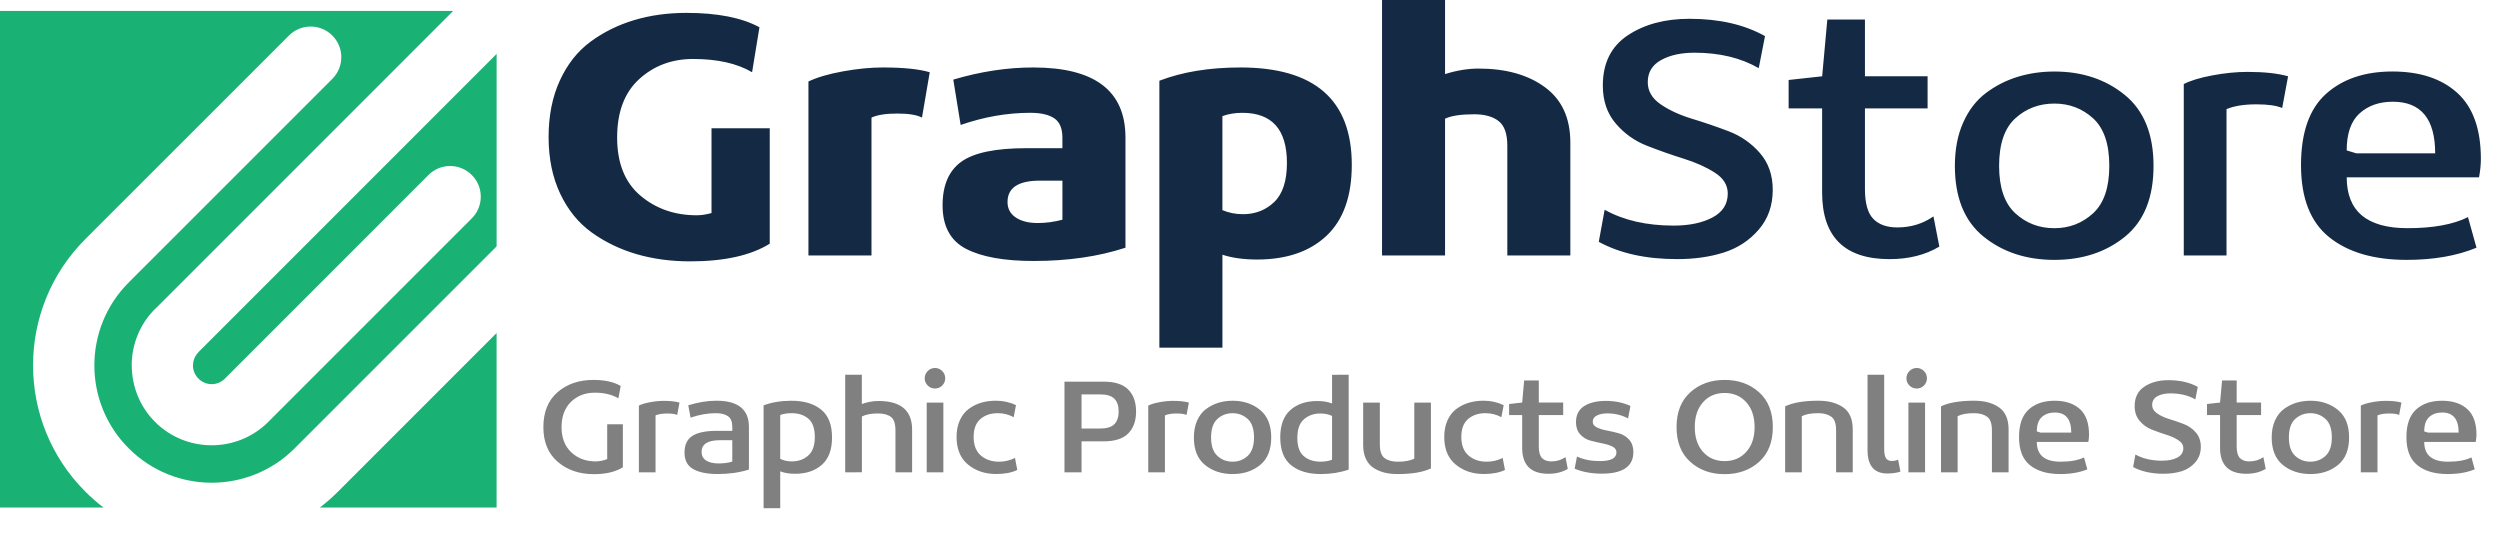 <?xml version="1.0" encoding="utf-8"?>
<!-- Generator: Adobe Illustrator 16.0.0, SVG Export Plug-In . SVG Version: 6.00 Build 0)  -->
<!DOCTYPE svg PUBLIC "-//W3C//DTD SVG 1.1//EN" "http://www.w3.org/Graphics/SVG/1.1/DTD/svg11.dtd">
<svg version="1.1" id="Layer_1" xmlns="http://www.w3.org/2000/svg" xmlns:xlink="http://www.w3.org/1999/xlink" x="0px" y="0px"
	 width="151.629px" height="33.877px" viewBox="91.724 0 151.629 33.877" enable-background="new 91.724 0 151.629 33.877"
	 xml:space="preserve">
<g>
	<path fill="#142A44" d="M234.055,9.122l0.582,0.178h4.784c0-2.086-0.857-3.13-2.571-3.13c-0.821,0-1.49,0.235-2.012,0.705
		C234.318,7.345,234.055,8.094,234.055,9.122 M242.193,9.637c0,0.342-0.037,0.714-0.111,1.118h-8.026
		c0,2.057,1.23,3.084,3.688,3.084c1.551,0,2.772-0.223,3.668-0.67l0.515,1.855c-1.193,0.493-2.603,0.738-4.228,0.738
		c-1.997,0-3.564-0.459-4.705-1.375c-1.141-0.917-1.71-2.374-1.71-4.371c0-1.968,0.502-3.406,1.509-4.315s2.353-1.365,4.035-1.365
		c1.67,0,2.98,0.433,3.934,1.297C241.715,6.498,242.193,7.833,242.193,9.637z M224.173,15.494V5.098
		c0.402-0.209,0.979-0.383,1.732-0.526c0.752-0.141,1.465-0.212,2.136-0.212c1.013,0,1.833,0.089,2.459,0.268l-0.358,1.923
		c-0.343-0.149-0.865-0.223-1.564-0.223c-0.746,0-1.35,0.097-1.812,0.29v8.875L224.173,15.494L224.173,15.494z M210.29,10.062
		c0-0.999,0.167-1.875,0.503-2.627c0.335-0.753,0.793-1.348,1.374-1.789c0.583-0.439,1.223-0.767,1.923-0.984
		c0.701-0.216,1.446-0.324,2.235-0.324c1.684,0,3.108,0.473,4.271,1.42c1.162,0.946,1.743,2.381,1.743,4.304
		c0,1.922-0.578,3.354-1.731,4.292c-1.155,0.939-2.583,1.408-4.282,1.408c-1.698,0-3.13-0.47-4.293-1.408
		C210.872,13.415,210.29,11.984,210.29,10.062z M219.656,10.062c0-1.326-0.326-2.288-0.981-2.885
		c-0.657-0.596-1.438-0.895-2.35-0.895c-0.923,0-1.714,0.298-2.369,0.895c-0.656,0.596-0.983,1.558-0.983,2.885
		c0,1.312,0.327,2.269,0.983,2.873c0.655,0.604,1.445,0.905,2.369,0.905c0.911,0,1.692-0.302,2.35-0.905
		C219.33,12.331,219.656,11.373,219.656,10.062z M200.207,6.573V4.851l2.034-0.224l0.313-3.443h2.282v3.443h3.8v1.946h-3.8v4.897
		c0,0.85,0.166,1.449,0.501,1.799c0.336,0.351,0.824,0.525,1.465,0.525c0.82,0,1.55-0.224,2.189-0.671l0.357,1.833
		c-0.849,0.507-1.854,0.761-3.018,0.761c-2.728,0-4.092-1.349-4.092-4.047V6.573H200.207z M188.692,14.667l0.356-1.945
		c1.148,0.64,2.543,0.961,4.182,0.961c0.954,0,1.738-0.165,2.358-0.492c0.619-0.329,0.927-0.812,0.927-1.454
		c0-0.507-0.26-0.928-0.781-1.263c-0.521-0.335-1.151-0.618-1.89-0.849c-0.737-0.23-1.479-0.491-2.225-0.783
		c-0.745-0.29-1.38-0.741-1.9-1.352c-0.521-0.611-0.782-1.379-0.782-2.303c0-1.356,0.502-2.369,1.509-3.041
		c1.006-0.67,2.255-1.006,3.744-1.006c1.805,0,3.332,0.35,4.584,1.05l-0.38,1.945c-1.087-0.626-2.385-0.938-3.89-0.938
		c-0.82,0-1.498,0.149-2.035,0.447s-0.806,0.744-0.806,1.341c0,0.537,0.261,0.984,0.782,1.342c0.522,0.358,1.152,0.648,1.89,0.872
		c0.738,0.224,1.48,0.477,2.226,0.76c0.746,0.282,1.379,0.723,1.9,1.318c0.522,0.596,0.782,1.342,0.782,2.235
		c0,0.955-0.282,1.759-0.85,2.415c-0.566,0.657-1.271,1.118-2.113,1.387c-0.843,0.268-1.784,0.402-2.828,0.402
		C191.56,15.718,189.974,15.367,188.692,14.667z M175.546,15.494V0h3.823v4.494c0.7-0.223,1.379-0.335,2.034-0.335
		c1.654,0,2.997,0.376,4.024,1.13c1.028,0.753,1.541,1.873,1.541,3.365v6.84h-3.823V8.832c0-0.715-0.173-1.211-0.524-1.486
		c-0.351-0.276-0.845-0.415-1.486-0.415c-0.806,0-1.394,0.09-1.766,0.269v8.294H175.546z M169.778,9.883
		c0-2.027-0.903-3.04-2.707-3.04c-0.447,0-0.849,0.068-1.206,0.201v5.701c0.388,0.165,0.805,0.246,1.252,0.246
		c0.744,0,1.375-0.246,1.889-0.737C169.521,11.76,169.778,10.969,169.778,9.883z M162.042,21.083V4.896
		c1.4-0.537,3.04-0.804,4.917-0.804c4.501,0,6.753,1.968,6.753,5.903c0,1.908-0.511,3.342-1.531,4.304
		c-1.021,0.961-2.425,1.442-4.214,1.442c-0.805,0-1.505-0.097-2.1-0.29v5.634h-3.825V21.083z M156.161,13.326v-2.37h-1.364
		c-1.312,0-1.965,0.432-1.965,1.297c0,0.402,0.166,0.715,0.501,0.939c0.336,0.224,0.778,0.335,1.332,0.335
		C155.154,13.527,155.655,13.46,156.161,13.326z M159.985,8.34v6.684c-1.641,0.537-3.496,0.805-5.567,0.805
		c-1.789,0-3.157-0.246-4.103-0.737c-0.947-0.493-1.422-1.372-1.422-2.638c0-1.223,0.382-2.105,1.142-2.649s2.071-0.817,3.935-0.817
		h2.19V8.34c0-0.552-0.165-0.94-0.491-1.163c-0.329-0.223-0.812-0.335-1.454-0.335c-1.401,0-2.81,0.246-4.226,0.737l-0.447-2.75
		c1.655-0.493,3.271-0.737,4.852-0.737C158.122,4.092,159.985,5.507,159.985,8.34z M140.757,15.494V4.941
		c0.536-0.254,1.236-0.458,2.101-0.614c0.865-0.157,1.671-0.235,2.416-0.235c1.237,0,2.184,0.096,2.84,0.29l-0.47,2.75
		c-0.312-0.164-0.812-0.245-1.497-0.245c-0.687,0-1.209,0.081-1.566,0.245v8.361H140.757z M130.495,4.796
		c-0.893,0.812-1.341,1.993-1.341,3.544c0,1.55,0.47,2.725,1.408,3.521c0.94,0.797,2.082,1.196,3.421,1.196
		c0.269,0,0.566-0.045,0.895-0.135V7.781h3.533v6.999c-1.147,0.714-2.758,1.072-4.829,1.072c-1.163,0-2.244-0.146-3.241-0.436
		c-1-0.29-1.905-0.728-2.718-1.308c-0.812-0.581-1.452-1.367-1.921-2.359c-0.47-0.992-0.705-2.136-0.705-3.432
		c0-1.297,0.226-2.441,0.683-3.433c0.454-0.992,1.075-1.778,1.866-2.359c0.79-0.581,1.673-1.016,2.649-1.308
		c0.978-0.292,2.032-0.436,3.164-0.436c1.877,0,3.354,0.291,4.427,0.872l-0.447,2.728c-0.909-0.536-2.103-0.804-3.577-0.804
		C132.477,3.577,131.388,3.983,130.495,4.796z"/>
	<path fill="#808081" d="M238.757,26.167l0.226,0.07h1.862c0-0.812-0.333-1.218-1.002-1.218c-0.317,0-0.58,0.092-0.783,0.273
		C238.86,25.475,238.757,25.766,238.757,26.167 M241.926,26.367c0,0.133-0.016,0.278-0.044,0.435h-3.125
		c0,0.801,0.479,1.2,1.435,1.2c0.604,0,1.079-0.086,1.429-0.26l0.199,0.724c-0.463,0.191-1.013,0.286-1.644,0.286
		c-0.777,0-1.389-0.179-1.833-0.536c-0.443-0.354-0.666-0.922-0.666-1.7c0-0.766,0.196-1.326,0.589-1.681
		c0.392-0.354,0.915-0.53,1.57-0.53c0.65,0,1.161,0.168,1.531,0.503C241.739,25.145,241.926,25.665,241.926,26.367z M234.911,28.647
		V24.6c0.158-0.082,0.382-0.149,0.675-0.204c0.294-0.057,0.57-0.083,0.832-0.083c0.394,0,0.713,0.034,0.957,0.104l-0.14,0.75
		c-0.134-0.06-0.337-0.088-0.608-0.088c-0.291,0-0.526,0.037-0.705,0.115v3.454L234.911,28.647L234.911,28.647z M229.506,26.533
		c0-0.39,0.065-0.73,0.196-1.023c0.13-0.292,0.309-0.525,0.536-0.695c0.227-0.171,0.475-0.298,0.749-0.384
		c0.272-0.083,0.562-0.125,0.87-0.125c0.655,0,1.209,0.185,1.662,0.553s0.681,0.927,0.681,1.675s-0.226,1.305-0.676,1.67
		c-0.449,0.366-1.006,0.547-1.667,0.547c-0.662,0-1.218-0.181-1.671-0.547C229.733,27.837,229.506,27.281,229.506,26.533z
		 M233.153,26.533c0-0.517-0.128-0.892-0.383-1.123c-0.257-0.231-0.56-0.349-0.915-0.349c-0.359,0-0.666,0.117-0.922,0.349
		s-0.384,0.606-0.384,1.123c0,0.511,0.128,0.882,0.384,1.117c0.256,0.236,0.562,0.352,0.922,0.352c0.354,0,0.658-0.117,0.915-0.352
		C233.025,27.415,233.153,27.043,233.153,26.533z M225.582,25.175v-0.671l0.792-0.088l0.121-1.34h0.887v1.34h1.48v0.759h-1.48v1.906
		c0,0.33,0.066,0.563,0.196,0.7c0.131,0.136,0.32,0.204,0.571,0.204c0.318,0,0.603-0.086,0.853-0.26l0.14,0.714
		c-0.331,0.197-0.723,0.296-1.175,0.296c-1.062,0-1.593-0.524-1.593-1.574v-1.986H225.582L225.582,25.175z M221.101,28.326
		l0.139-0.759c0.448,0.252,0.989,0.375,1.626,0.375c0.373,0,0.68-0.063,0.919-0.191s0.36-0.315,0.36-0.565
		c0-0.198-0.102-0.361-0.306-0.491c-0.202-0.132-0.446-0.243-0.735-0.331c-0.287-0.091-0.575-0.192-0.866-0.306
		c-0.29-0.113-0.537-0.289-0.737-0.527c-0.203-0.238-0.307-0.537-0.307-0.896c0-0.528,0.196-0.923,0.589-1.184
		c0.392-0.261,0.877-0.393,1.458-0.393c0.702,0,1.295,0.137,1.782,0.409l-0.147,0.758c-0.424-0.245-0.929-0.366-1.515-0.366
		c-0.318,0-0.583,0.058-0.792,0.173c-0.208,0.118-0.312,0.29-0.312,0.524c0,0.207,0.102,0.382,0.304,0.521
		c0.203,0.139,0.448,0.254,0.735,0.34c0.286,0.088,0.576,0.185,0.866,0.297c0.29,0.109,0.539,0.281,0.739,0.513
		c0.204,0.231,0.306,0.522,0.306,0.871c0,0.371-0.11,0.684-0.331,0.939c-0.22,0.256-0.495,0.435-0.821,0.541
		c-0.329,0.104-0.695,0.156-1.104,0.156C222.217,28.734,221.599,28.597,221.101,28.326z M215.261,26.167l0.226,0.07h1.861
		c0-0.812-0.333-1.218-1-1.218c-0.318,0-0.581,0.092-0.782,0.273C215.362,25.475,215.261,25.766,215.261,26.167z M218.428,26.367
		c0,0.133-0.014,0.278-0.044,0.435h-3.124c0,0.801,0.479,1.2,1.436,1.2c0.604,0,1.078-0.086,1.427-0.26l0.201,0.724
		c-0.465,0.191-1.013,0.286-1.645,0.286c-0.777,0-1.389-0.179-1.832-0.536c-0.443-0.354-0.665-0.922-0.665-1.7
		c0-0.766,0.195-1.326,0.588-1.681c0.391-0.354,0.915-0.53,1.57-0.53c0.648,0,1.16,0.168,1.531,0.503
		C218.243,25.145,218.428,25.665,218.428,26.367z M209.449,28.647v-4.003c0.48-0.228,1.151-0.34,2.009-0.34
		c0.621,0,1.124,0.135,1.51,0.404c0.386,0.269,0.58,0.719,0.58,1.344v2.594h-1.011v-2.551c0-0.41-0.099-0.686-0.297-0.824
		c-0.196-0.142-0.46-0.211-0.791-0.211c-0.43,0-0.76,0.062-0.992,0.183v3.403L209.449,28.647L209.449,28.647z M207.351,22.947
		c0-0.174,0.062-0.321,0.183-0.444c0.12-0.122,0.27-0.184,0.443-0.184c0.168,0,0.313,0.062,0.438,0.184
		c0.12,0.121,0.181,0.269,0.181,0.444c0,0.169-0.061,0.312-0.181,0.436c-0.123,0.121-0.268,0.182-0.438,0.182
		c-0.174,0-0.321-0.061-0.443-0.182C207.412,23.258,207.351,23.116,207.351,22.947z M207.472,28.647v-4.23h1.011v4.23H207.472z
		 M204.993,27.298v-4.569h1.009v4.48c0,0.285,0.038,0.481,0.114,0.589c0.075,0.108,0.191,0.161,0.349,0.161
		c0.128,0,0.256-0.025,0.384-0.078l0.139,0.723c-0.226,0.076-0.494,0.114-0.801,0.114C205.39,28.716,204.993,28.242,204.993,27.298z
		 M199.996,28.647v-4.003c0.483-0.228,1.153-0.34,2.011-0.34c0.621,0,1.124,0.135,1.511,0.404c0.386,0.269,0.578,0.719,0.578,1.344
		v2.594h-1.01v-2.551c0-0.41-0.098-0.686-0.296-0.824c-0.197-0.142-0.461-0.211-0.792-0.211c-0.429,0-0.76,0.062-0.992,0.183v3.403
		L199.996,28.647L199.996,28.647z M194.241,28.01c-0.554-0.498-0.832-1.2-0.832-2.104c0-0.906,0.278-1.61,0.832-2.111
		c0.554-0.5,1.248-0.752,2.084-0.752c0.841,0,1.538,0.252,2.094,0.752c0.554,0.501,0.83,1.205,0.83,2.111
		c0,0.904-0.276,1.606-0.83,2.104c-0.555,0.499-1.251,0.748-2.094,0.748C195.49,28.758,194.795,28.511,194.241,28.01z
		 M198.143,25.906c0-0.633-0.168-1.136-0.505-1.51c-0.337-0.375-0.774-0.562-1.313-0.562s-0.976,0.187-1.31,0.562
		c-0.334,0.374-0.5,0.877-0.5,1.51c0,0.627,0.166,1.126,0.5,1.501c0.334,0.374,0.771,0.56,1.31,0.56s0.977-0.186,1.313-0.56
		C197.975,27.032,198.143,26.533,198.143,25.906z M187.23,28.427l0.139-0.737c0.401,0.185,0.862,0.276,1.386,0.276
		c0.673,0,1.009-0.176,1.009-0.529c0-0.158-0.083-0.275-0.252-0.356c-0.168-0.082-0.372-0.146-0.613-0.191
		c-0.241-0.047-0.483-0.104-0.724-0.169c-0.241-0.067-0.445-0.194-0.613-0.38s-0.252-0.429-0.252-0.73
		c0-0.44,0.163-0.768,0.492-0.978c0.326-0.211,0.77-0.318,1.325-0.318c0.541,0,1.037,0.103,1.488,0.306l-0.147,0.757
		c-0.378-0.203-0.798-0.305-1.262-0.305c-0.25,0-0.458,0.041-0.627,0.126c-0.167,0.084-0.253,0.21-0.253,0.378
		c0,0.15,0.084,0.267,0.253,0.348c0.169,0.082,0.373,0.146,0.613,0.188c0.241,0.044,0.483,0.102,0.727,0.17
		c0.245,0.068,0.45,0.199,0.618,0.388c0.169,0.188,0.254,0.438,0.254,0.743c0,0.877-0.64,1.314-1.924,1.314
		C188.24,28.725,187.694,28.625,187.23,28.427z M183.254,25.175v-0.671l0.792-0.088l0.12-1.34h0.888v1.34h1.48v0.759h-1.48v1.906
		c0,0.33,0.066,0.563,0.195,0.7c0.132,0.136,0.321,0.204,0.57,0.204c0.319,0,0.604-0.086,0.854-0.26l0.14,0.714
		c-0.331,0.197-0.723,0.296-1.176,0.296c-1.061,0-1.591-0.524-1.591-1.574v-1.986H183.254L183.254,25.175z M179.32,26.498
		c0-0.384,0.067-0.72,0.2-1.011c0.133-0.29,0.312-0.52,0.54-0.687c0.225-0.168,0.478-0.293,0.752-0.375
		c0.277-0.08,0.574-0.121,0.893-0.121c0.441,0,0.848,0.09,1.219,0.27l-0.139,0.729c-0.303-0.163-0.624-0.243-0.967-0.243
		c-0.423,0-0.772,0.118-1.049,0.352c-0.275,0.236-0.413,0.596-0.413,1.083c0,0.506,0.146,0.883,0.437,1.132
		c0.289,0.251,0.657,0.375,1.105,0.375c0.342,0,0.664-0.075,0.966-0.227l0.14,0.729c-0.338,0.163-0.765,0.245-1.281,0.245
		c-0.678,0-1.247-0.192-1.71-0.574C179.549,27.794,179.32,27.234,179.32,26.498z M178.511,24.417v3.995
		c-0.482,0.227-1.151,0.34-2.01,0.34c-0.297,0-0.562-0.028-0.802-0.086c-0.237-0.06-0.455-0.152-0.656-0.28
		c-0.2-0.127-0.357-0.308-0.47-0.542c-0.113-0.235-0.17-0.516-0.17-0.839v-2.585h1.011v2.541c0,0.411,0.099,0.688,0.295,0.829
		c0.199,0.144,0.466,0.214,0.801,0.214c0.407,0,0.737-0.062,0.993-0.183v-3.404H178.511z M170.815,25.427
		c-0.271,0.231-0.405,0.608-0.405,1.131s0.132,0.894,0.396,1.112c0.264,0.221,0.599,0.331,1.006,0.331
		c0.271,0,0.507-0.039,0.703-0.121v-2.654c-0.208-0.099-0.446-0.147-0.712-0.147C171.413,25.079,171.083,25.195,170.815,25.427z
		 M173.524,22.729v5.754c-0.522,0.179-1.085,0.269-1.689,0.269c-0.759,0-1.359-0.179-1.801-0.536
		c-0.441-0.354-0.661-0.92-0.661-1.691c0-0.744,0.207-1.295,0.618-1.658s0.952-0.544,1.62-0.544c0.352,0,0.655,0.049,0.904,0.148
		v-1.741H173.524z M164.135,26.533c0-0.39,0.064-0.73,0.196-1.023c0.13-0.292,0.308-0.525,0.534-0.695
		c0.228-0.171,0.476-0.298,0.748-0.384c0.272-0.083,0.563-0.125,0.87-0.125c0.658,0,1.21,0.185,1.664,0.553
		c0.452,0.368,0.679,0.927,0.679,1.675s-0.225,1.305-0.675,1.67c-0.447,0.366-1.006,0.547-1.668,0.547
		c-0.659,0-1.218-0.181-1.67-0.547C164.36,27.837,164.135,27.281,164.135,26.533z M167.782,26.533c0-0.517-0.128-0.892-0.383-1.123
		c-0.257-0.231-0.561-0.349-0.915-0.349c-0.359,0-0.668,0.117-0.922,0.349c-0.256,0.231-0.384,0.606-0.384,1.123
		c0,0.511,0.128,0.882,0.384,1.117c0.255,0.236,0.562,0.352,0.922,0.352c0.354,0,0.658-0.117,0.915-0.352
		C167.652,27.415,167.782,27.043,167.782,26.533z M161.367,28.647V24.6c0.157-0.082,0.382-0.149,0.676-0.204
		c0.292-0.057,0.57-0.083,0.83-0.083c0.396,0,0.714,0.034,0.958,0.104l-0.14,0.75c-0.132-0.06-0.336-0.088-0.608-0.088
		c-0.29,0-0.525,0.037-0.705,0.115v3.454L161.367,28.647L161.367,28.647z M158.443,23.921h-1.122v2.07h1.122
		c0.406,0,0.697-0.088,0.871-0.265c0.173-0.176,0.259-0.435,0.259-0.771c0-0.336-0.086-0.592-0.259-0.771
		C159.14,24.008,158.849,23.921,158.443,23.921z M156.286,23.148h2.376c0.68,0,1.176,0.159,1.492,0.479
		c0.314,0.317,0.475,0.761,0.475,1.33s-0.16,1.013-0.475,1.332c-0.316,0.319-0.814,0.479-1.492,0.479h-1.341v1.88h-1.035V23.148z
		 M149.741,26.498c0-0.384,0.067-0.72,0.2-1.011c0.133-0.29,0.313-0.52,0.541-0.687c0.226-0.168,0.477-0.293,0.752-0.375
		c0.275-0.08,0.573-0.121,0.892-0.121c0.44,0,0.849,0.09,1.219,0.27l-0.138,0.729c-0.304-0.163-0.626-0.243-0.967-0.243
		c-0.424,0-0.774,0.118-1.048,0.352c-0.275,0.236-0.415,0.596-0.415,1.083c0,0.506,0.146,0.883,0.437,1.132
		c0.29,0.251,0.658,0.375,1.105,0.375c0.343,0,0.664-0.075,0.966-0.227l0.139,0.729c-0.336,0.163-0.762,0.245-1.28,0.245
		c-0.678,0-1.248-0.192-1.71-0.574C149.972,27.792,149.741,27.234,149.741,26.498z M147.808,22.947c0-0.174,0.062-0.321,0.183-0.444
		c0.122-0.122,0.27-0.184,0.445-0.184c0.168,0,0.313,0.062,0.436,0.184c0.121,0.121,0.182,0.269,0.182,0.444
		c0,0.169-0.061,0.312-0.182,0.436c-0.122,0.121-0.268,0.182-0.436,0.182c-0.175,0-0.322-0.061-0.445-0.182
		C147.87,23.258,147.808,23.116,147.808,22.947z M147.93,28.647v-4.23h1.01v4.23H147.93z M142.987,28.647v-5.918h1.009v1.775
		c0.331-0.121,0.67-0.183,1.012-0.183c1.357,0,2.037,0.578,2.037,1.732v2.593h-1.01v-2.55c0-0.4-0.092-0.67-0.275-0.81
		c-0.182-0.14-0.446-0.209-0.796-0.209c-0.405,0-0.729,0.06-0.965,0.184v3.384L142.987,28.647L142.987,28.647z M141.144,26.506
		c0-0.523-0.132-0.894-0.394-1.114c-0.26-0.221-0.593-0.331-1.001-0.331c-0.289,0-0.525,0.037-0.704,0.114v2.654
		c0.21,0.104,0.444,0.156,0.704,0.156c0.396,0,0.727-0.116,0.992-0.353C141.009,27.399,141.144,27.022,141.144,26.506z
		 M138.037,30.823v-6.239c0.499-0.186,1.062-0.278,1.688-0.278c0.76,0,1.358,0.178,1.801,0.535s0.662,0.921,0.662,1.694
		c0,0.741-0.206,1.294-0.617,1.656c-0.412,0.362-0.952,0.544-1.621,0.544c-0.353,0-0.655-0.049-0.904-0.148v2.236H138.037z
		 M136.138,27.995v-1.296h-0.748c-0.741,0-1.113,0.237-1.113,0.713c0,0.226,0.092,0.4,0.274,0.519s0.439,0.178,0.771,0.178
		C135.639,28.105,135.913,28.07,136.138,27.995z M137.147,25.888v2.592c-0.581,0.182-1.207,0.27-1.888,0.27
		c-0.644,0-1.142-0.1-1.492-0.3c-0.352-0.201-0.526-0.532-0.526-0.996c0-0.476,0.159-0.815,0.479-1.019
		c0.318-0.201,0.811-0.304,1.471-0.304h0.948v-0.243c0-0.304-0.084-0.517-0.256-0.64s-0.42-0.188-0.743-0.188
		c-0.494,0-1.005,0.091-1.532,0.27l-0.14-0.748c0.597-0.186,1.166-0.278,1.707-0.278C136.489,24.304,137.147,24.833,137.147,25.888z
		 M130.473,28.647V24.6c0.156-0.082,0.382-0.149,0.675-0.204c0.294-0.057,0.569-0.083,0.831-0.083c0.396,0,0.713,0.034,0.958,0.104
		l-0.141,0.75c-0.133-0.06-0.336-0.088-0.609-0.088c-0.289,0-0.525,0.037-0.704,0.115v3.454L130.473,28.647L130.473,28.647z
		 M126.352,24.377c-0.379,0.375-0.569,0.885-0.569,1.528c0,0.645,0.194,1.151,0.584,1.522c0.389,0.371,0.881,0.557,1.479,0.557
		c0.227,0,0.463-0.046,0.706-0.139v-2.114h0.949v2.611c-0.447,0.278-1.03,0.417-1.75,0.417c-0.887,0-1.622-0.249-2.201-0.748
		c-0.58-0.499-0.87-1.201-0.87-2.105c0-0.912,0.285-1.615,0.856-2.115c0.571-0.497,1.298-0.748,2.18-0.748
		c0.68,0,1.231,0.12,1.654,0.365l-0.139,0.749c-0.395-0.227-0.871-0.341-1.427-0.341C127.215,23.817,126.734,24.004,126.352,24.377z
		"/>
	<path fill="#1AB274" d="M121.843,20.199v10.585h-10.723c0.383-0.291,0.751-0.613,1.102-0.963L121.843,20.199z M91.724,0.665h27.483
		l-18.07,18.072l-0.005-0.005c-0.947,0.946-1.42,2.188-1.42,3.431h0.004c0.001,1.246,0.472,2.488,1.415,3.43
		c0.939,0.938,2.178,1.41,3.419,1.414h0.006h0.005h0.004c1.245-0.002,2.484-0.474,3.425-1.414l12.349-12.35
		c0.729-0.726,0.726-1.903,0-2.629c-0.726-0.727-1.903-0.727-2.628,0l-12.349,12.351c-0.224,0.223-0.511,0.335-0.795,0.335h-0.01
		c-0.284,0-0.57-0.112-0.795-0.335c-0.225-0.226-0.336-0.515-0.336-0.797v-0.004h0.005c0-0.291,0.111-0.582,0.332-0.801
		l-0.005-0.005l18.087-18.088v11.673l-12.251,12.25c-1.389,1.39-3.211,2.085-5.031,2.085c-1.82,0-3.641-0.694-5.032-2.085
		c-1.39-1.388-2.084-3.211-2.084-5.029c0-1.82,0.694-3.644,2.084-5.032l12.349-12.348c0.727-0.727,0.727-1.903,0-2.629
		s-1.903-0.726-2.629,0L96.902,14.5c-2.116,2.116-3.174,4.887-3.173,7.659c0,2.773,1.057,5.546,3.173,7.661
		c0.35,0.35,0.718,0.672,1.101,0.963h-6.279V0.665z"/>
</g>
</svg>
